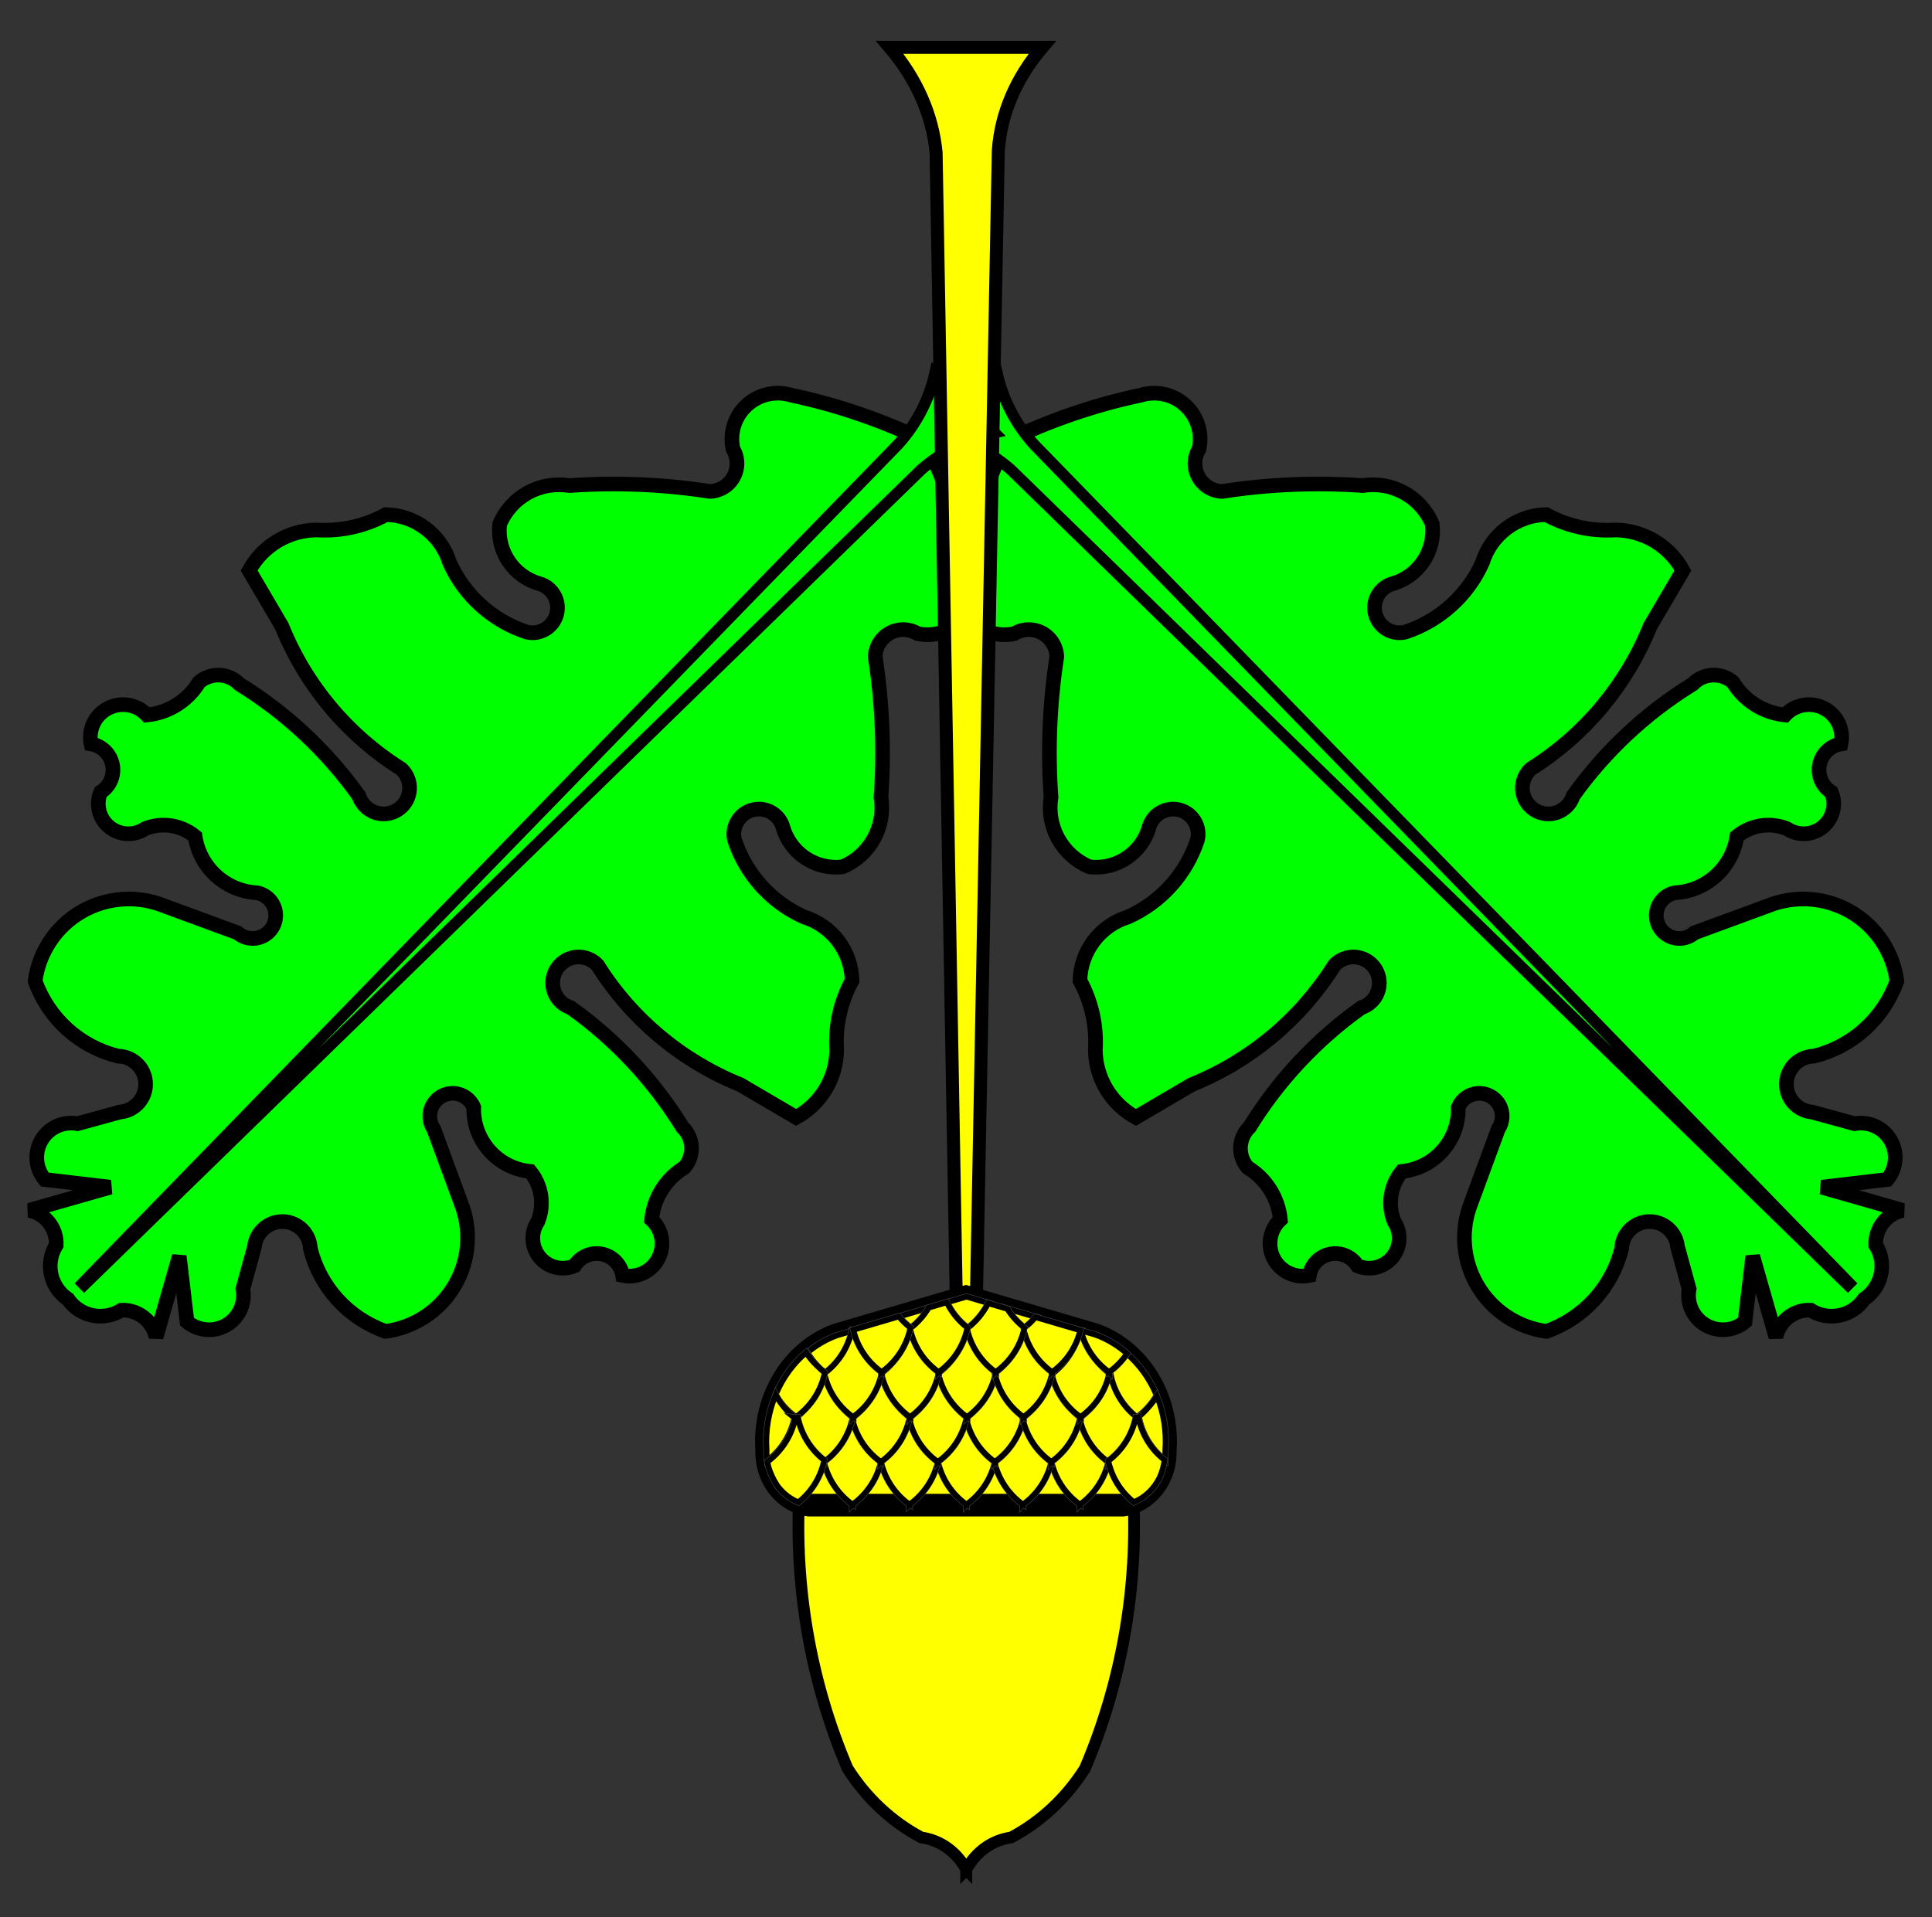 <?xml version="1.0" encoding="UTF-8" standalone="no"?>
<svg
   version="1.1"
   viewBox="33.75 61.875 297 294.75"
   width="297"
   height="294.75"
   preserveAspectRatio="xMidYMid meet"
   zoomAndPan="magnify"
   contentScriptType="application/ecmascript"
   contentStyleType="text/css"
   id="svg403"
   xmlns="http://www.w3.org/2000/svg"
   xmlns:svg="http://www.w3.org/2000/svg"
   xmlns:rdf="http://www.w3.org/1999/02/22-rdf-syntax-ns#"
   xmlns:cc="http://creativecommons.org/ns#"
   xmlns:dc="http://purl.org/dc/elements/1.1/">
  <rect x="33.75" y="61.875" width="297" height="294.75" fill="#333333" stroke="none"/>
  <defs
     id="defs129" />
  <g
     stroke="#505050"
     fill="#ffff00"
     stroke-opacity="1"
     stroke-dasharray="none"
     fill-opacity="1"
     id="g401">
    <title
       id="title131">Acorn Slipped &amp; Leaved (5)</title>
    <g
       id="g399">
      <title
         id="title133">Art</title>
      <g
         id="g397">
        <g
           id="g175">
          <g
             id="leaved-1"
             style="fill:#00ff00">
            <title
               id="title135">path24</title>
            <path
               d="M 320.314 261.614 C 323.062 259.784 323.853 256.098 322.1 253.301 C 321.998 250.749 323.752 248.497 326.25 247.968 L 313.799 244.409 L 323.873 243.226 C 325.302 241.513 325.503 239.087 324.373 237.163 C 323.244 235.239 321.029 234.23 318.836 234.642 L 312.321 232.857 C 310.029 232.669 308.289 230.715 308.368 228.417 C 308.447 226.12 310.317 224.289 312.616 224.26 C 318.533 222.794 323.317 218.454 325.351 212.708 C 324.758 208.255 322.139 204.326 318.256 202.066 C 314.372 199.807 309.663 199.471 305.498 201.156 L 294.241 205.294 C 293.121 206.271 291.509 206.445 290.206 205.73 C 288.902 205.015 288.183 203.563 288.405 202.092 C 288.627 200.622 289.743 199.447 291.199 199.148 C 296.043 198.903 300.042 195.275 300.756 190.478 C 302.916 188.703 305.873 188.25 308.466 189.296 C 310.16 190.424 312.394 190.309 313.963 189.012 C 315.532 187.716 316.066 185.544 315.277 183.667 C 313.855 182.775 313.133 181.097 313.461 179.451 C 313.789 177.805 315.1 176.533 316.755 176.253 C 317.213 174.049 316.148 171.81 314.149 170.774 C 312.15 169.739 309.706 170.161 308.17 171.807 C 304.853 171.486 301.882 169.619 300.153 166.77 C 298.336 165.199 295.605 165.329 293.946 167.066 C 286.737 171.515 280.489 177.361 275.57 184.258 C 275.055 185.845 273.606 186.944 271.939 187.012 C 270.271 187.08 268.738 186.103 268.095 184.563 C 267.452 183.023 267.835 181.246 269.055 180.108 C 277.332 174.911 283.758 167.235 287.418 158.173 L 292.455 149.589 C 290.381 145.789 286.415 143.406 282.086 143.358 C 278.378 143.592 274.681 142.772 271.42 140.993 C 266.902 141.093 262.957 144.076 261.629 148.395 C 259.346 153.451 255.049 157.319 249.781 159.06 C 247.774 159.534 245.751 158.342 245.193 156.357 C 244.635 154.372 245.74 152.3 247.7 151.658 C 251.768 150.566 254.421 146.655 253.932 142.471 C 252.178 138.263 247.766 135.808 243.266 136.535 C 236.042 136.022 228.784 136.324 221.627 137.434 C 220.101 137.387 218.714 136.536 217.982 135.196 C 217.25 133.856 217.282 132.228 218.068 130.919 C 218.613 128.478 217.825 125.931 215.997 124.224 C 214.169 122.517 211.574 121.906 209.176 122.618 C 201.998 124.136 195.033 126.527 188.436 129.736 C 185.276 136.321 182.912 143.259 181.392 150.402 C 180.68 152.8 181.291 155.395 182.998 157.223 C 184.704 159.052 187.251 159.839 189.692 159.294 C 191.002 158.509 192.629 158.476 193.969 159.208 C 195.309 159.94 196.161 161.327 196.207 162.854 C 195.103 170.006 194.805 177.261 195.321 184.48 C 194.586 188.981 197.036 193.399 201.245 195.158 C 205.429 195.647 209.339 192.995 210.432 188.926 C 211.074 186.967 213.146 185.861 215.131 186.419 C 217.116 186.977 218.308 189.001 217.834 191.007 C 216.093 196.275 212.225 200.572 207.168 202.855 C 202.849 204.183 199.867 208.129 199.767 212.646 C 201.546 215.907 202.366 219.605 202.131 223.312 C 202.179 227.641 204.563 231.607 208.363 233.682 L 216.947 228.645 C 226.009 224.984 233.685 218.558 238.882 210.282 C 240.02 209.061 241.797 208.678 243.337 209.321 C 244.877 209.964 245.854 211.498 245.786 213.165 C 245.718 214.832 244.619 216.281 243.032 216.797 C 236.135 221.716 230.289 227.963 225.839 235.172 C 224.102 236.832 223.972 239.562 225.544 241.379 C 228.393 243.108 230.259 246.08 230.581 249.397 C 228.935 250.932 228.513 253.376 229.548 255.375 C 230.583 257.374 232.823 258.439 235.027 257.981 C 235.306 256.326 236.579 255.015 238.225 254.687 C 239.871 254.359 241.548 255.082 242.441 256.503 C 244.317 257.292 246.489 256.758 247.786 255.189 C 249.083 253.62 249.198 251.386 248.069 249.692 C 247.023 247.1 247.477 244.143 249.252 241.983 C 254.284 241.491 258.074 237.184 257.922 232.13 C 258.44 230.895 259.616 230.062 260.954 229.982 C 262.291 229.903 263.557 230.59 264.218 231.755 C 264.88 232.92 264.821 234.36 264.067 235.468 L 259.929 246.724 C 258.244 250.889 258.581 255.599 260.84 259.482 C 263.1 263.365 267.028 265.984 271.482 266.577 C 277.236 264.545 281.581 259.754 283.046 253.83 C 283.134 251.574 284.95 249.769 287.206 249.695 C 289.463 249.62 291.394 251.302 291.63 253.547 L 293.416 260.062 C 293.004 262.255 294.012 264.471 295.937 265.6 C 297.861 266.729 300.287 266.529 302 265.099 L 303.195 255.013 L 306.754 267.464 C 307.283 264.966 309.535 263.212 312.087 263.314 C 314.841 265.045 318.471 264.295 320.314 261.614 Z"
               id="path137"
               style="fill:#00ff00" />
            <path
               d="M 320.314 261.614 C 323.062 259.784 323.853 256.098 322.1 253.301 C 321.998 250.749 323.752 248.497 326.25 247.968 L 313.799 244.409 L 323.873 243.226 C 325.302 241.513 325.503 239.087 324.373 237.163 C 323.244 235.239 321.029 234.23 318.836 234.642 L 312.321 232.857 C 310.029 232.669 308.289 230.715 308.368 228.417 C 308.447 226.12 310.317 224.289 312.616 224.26 C 318.533 222.794 323.317 218.454 325.351 212.708 C 324.758 208.255 322.139 204.326 318.256 202.066 C 314.372 199.807 309.663 199.471 305.498 201.156 L 294.241 205.294 C 293.121 206.271 291.509 206.445 290.206 205.73 C 288.902 205.015 288.183 203.563 288.405 202.092 C 288.627 200.622 289.743 199.447 291.199 199.148 C 296.043 198.903 300.042 195.275 300.756 190.478 C 302.916 188.703 305.873 188.25 308.466 189.296 C 310.16 190.424 312.394 190.309 313.963 189.012 C 315.532 187.716 316.066 185.544 315.277 183.667 C 313.855 182.775 313.133 181.097 313.461 179.451 C 313.789 177.805 315.1 176.533 316.755 176.253 C 317.213 174.049 316.148 171.81 314.149 170.774 C 312.15 169.739 309.706 170.161 308.17 171.807 C 304.853 171.486 301.882 169.619 300.153 166.77 C 298.336 165.199 295.605 165.329 293.946 167.066 C 286.737 171.515 280.489 177.361 275.57 184.258 C 275.055 185.845 273.606 186.944 271.939 187.012 C 270.271 187.08 268.738 186.103 268.095 184.563 C 267.452 183.023 267.835 181.246 269.055 180.108 C 277.332 174.911 283.758 167.235 287.418 158.173 L 292.455 149.589 C 290.381 145.789 286.415 143.406 282.086 143.358 C 278.378 143.592 274.681 142.772 271.42 140.993 C 266.902 141.093 262.957 144.076 261.629 148.395 C 259.346 153.451 255.049 157.319 249.781 159.06 C 247.774 159.534 245.751 158.342 245.193 156.357 C 244.635 154.372 245.74 152.3 247.7 151.658 C 251.768 150.566 254.421 146.655 253.932 142.471 C 252.178 138.263 247.766 135.808 243.266 136.535 C 236.042 136.022 228.784 136.324 221.627 137.434 C 220.101 137.387 218.714 136.536 217.982 135.196 C 217.25 133.856 217.282 132.228 218.068 130.919 C 218.613 128.478 217.825 125.931 215.997 124.224 C 214.169 122.517 211.574 121.906 209.176 122.618 C 201.998 124.136 195.033 126.527 188.436 129.736 C 185.276 136.321 182.912 143.259 181.392 150.402 C 180.68 152.8 181.291 155.395 182.998 157.223 C 184.704 159.052 187.251 159.839 189.692 159.294 C 191.002 158.509 192.629 158.476 193.969 159.208 C 195.309 159.94 196.161 161.327 196.207 162.854 C 195.103 170.006 194.805 177.261 195.321 184.48 C 194.586 188.981 197.036 193.399 201.245 195.158 C 205.429 195.647 209.339 192.995 210.432 188.926 C 211.074 186.967 213.146 185.861 215.131 186.419 C 217.116 186.977 218.308 189.001 217.834 191.007 C 216.093 196.275 212.225 200.572 207.168 202.855 C 202.849 204.183 199.867 208.129 199.767 212.646 C 201.546 215.907 202.366 219.605 202.131 223.312 C 202.179 227.641 204.563 231.607 208.363 233.682 L 216.947 228.645 C 226.009 224.984 233.685 218.558 238.882 210.282 C 240.02 209.061 241.797 208.678 243.337 209.321 C 244.877 209.964 245.854 211.498 245.786 213.165 C 245.718 214.832 244.619 216.281 243.032 216.797 C 236.135 221.716 230.289 227.963 225.839 235.172 C 224.102 236.832 223.972 239.562 225.544 241.379 C 228.393 243.108 230.259 246.08 230.581 249.397 C 228.935 250.932 228.513 253.376 229.548 255.375 C 230.583 257.374 232.823 258.439 235.027 257.981 C 235.306 256.326 236.579 255.015 238.225 254.687 C 239.871 254.359 241.548 255.082 242.441 256.503 C 244.317 257.292 246.489 256.758 247.786 255.189 C 249.083 253.62 249.198 251.386 248.069 249.692 C 247.023 247.1 247.477 244.143 249.252 241.983 C 254.284 241.491 258.074 237.184 257.922 232.13 C 258.44 230.895 259.616 230.062 260.954 229.982 C 262.291 229.903 263.557 230.59 264.218 231.755 C 264.88 232.92 264.821 234.36 264.067 235.468 L 259.929 246.724 C 258.244 250.889 258.581 255.599 260.84 259.482 C 263.1 263.365 267.028 265.984 271.482 266.577 C 277.236 264.545 281.581 259.754 283.046 253.83 C 283.134 251.574 284.95 249.769 287.206 249.695 C 289.463 249.62 291.394 251.302 291.63 253.547 L 293.416 260.062 C 293.004 262.255 294.012 264.471 295.937 265.6 C 297.861 266.729 300.287 266.529 302 265.099 L 303.195 255.013 L 306.754 267.464 C 307.283 264.966 309.535 263.212 312.087 263.314 C 314.841 265.045 318.471 264.295 320.314 261.614 Z"
               stroke="black"
               stroke-width="2.25"
               id="path139"
               style="fill:#00ff00" />
          </g>
          <g
             id="g456345"
             style="fill:#00ff00">
            <title
               id="title143">path29</title>
            <path
               d="M 187.021 119.256 L 177.883 128.395 C 182.021 129.311 185.887 131.26 189.115 134.06 L 317.815 259.435 L 318.061 259.188 L 192.674 130.18 C 189.869 127.077 187.919 123.308 187.021 119.256 Z"
               id="path145"
               style="fill:#00ff00" />
            <g
               id="leaved-3">
              <path
                 d="M 187.021 119.256 L 177.883 128.395 C 182.021 129.311 185.887 131.26 189.115 134.06 L 317.815 259.435 L 318.061 259.188 L 192.674 130.18 C 189.869 127.077 187.919 123.308 187.021 119.256 Z"
                 stroke="black"
                 stroke-width="1.742"
                 id="path147"
                 style="fill:#00ff00" />
            </g>
          </g>
          <g
             id="leaved"
             style="fill:#00ff00">
            <title
               id="title151">path37</title>
            <path
               d="M 44.186 261.614 C 41.438 259.784 40.647 256.098 42.4 253.301 C 42.502 250.749 40.748 248.497 38.25 247.968 L 50.701 244.409 L 40.627 243.226 C 39.198 241.513 38.997 239.087 40.127 237.163 C 41.256 235.239 43.471 234.23 45.664 234.642 L 52.179 232.857 C 54.471 232.669 56.211 230.715 56.132 228.417 C 56.053 226.12 54.183 224.289 51.884 224.26 C 45.967 222.794 41.183 218.454 39.149 212.708 C 39.742 208.255 42.361 204.326 46.244 202.066 C 50.128 199.807 54.837 199.471 59.002 201.156 L 70.259 205.294 C 71.379 206.271 72.991 206.445 74.294 205.73 C 75.598 205.015 76.317 203.563 76.095 202.092 C 75.873 200.622 74.757 199.447 73.301 199.148 C 68.457 198.903 64.458 195.275 63.744 190.478 C 61.584 188.703 58.627 188.25 56.034 189.296 C 54.34 190.424 52.106 190.309 50.537 189.012 C 48.968 187.716 48.434 185.544 49.223 183.667 C 50.645 182.775 51.367 181.097 51.039 179.451 C 50.711 177.805 49.4 176.533 47.745 176.253 C 47.287 174.049 48.352 171.81 50.351 170.774 C 52.35 169.739 54.794 170.161 56.33 171.807 C 59.647 171.486 62.618 169.619 64.347 166.77 C 66.164 165.199 68.895 165.329 70.554 167.066 C 77.763 171.515 84.011 177.361 88.93 184.258 C 89.445 185.845 90.894 186.944 92.561 187.012 C 94.229 187.08 95.762 186.103 96.405 184.563 C 97.048 183.023 96.665 181.246 95.445 180.108 C 87.168 174.911 80.742 167.235 77.082 158.173 L 72.045 149.589 C 74.119 145.789 78.085 143.406 82.414 143.358 C 86.122 143.592 89.819 142.772 93.08 140.993 C 97.598 141.093 101.543 144.076 102.871 148.395 C 105.154 153.451 109.451 157.319 114.719 159.06 C 116.726 159.534 118.749 158.342 119.307 156.357 C 119.865 154.372 118.76 152.3 116.8 151.658 C 112.732 150.566 110.079 146.655 110.568 142.471 C 112.322 138.263 116.734 135.808 121.234 136.535 C 128.458 136.022 135.716 136.324 142.873 137.434 C 144.399 137.387 145.786 136.536 146.518 135.196 C 147.25 133.856 147.218 132.228 146.432 130.919 C 145.887 128.478 146.675 125.931 148.503 124.224 C 150.331 122.517 152.926 121.906 155.324 122.618 C 162.502 124.136 169.467 126.527 176.064 129.736 C 179.224 136.321 181.588 143.259 183.108 150.402 C 183.82 152.8 183.209 155.395 181.502 157.223 C 179.796 159.052 177.249 159.839 174.808 159.294 C 173.498 158.509 171.871 158.476 170.531 159.208 C 169.191 159.94 168.339 161.327 168.293 162.854 C 169.397 170.006 169.695 177.261 169.179 184.48 C 169.914 188.981 167.464 193.399 163.255 195.158 C 159.071 195.647 155.161 192.995 154.068 188.926 C 153.426 186.967 151.354 185.861 149.369 186.419 C 147.384 186.977 146.192 189.001 146.666 191.007 C 148.407 196.275 152.275 200.572 157.332 202.855 C 161.651 204.183 164.633 208.129 164.733 212.646 C 162.954 215.907 162.134 219.605 162.369 223.312 C 162.321 227.641 159.937 231.607 156.137 233.682 L 147.553 228.645 C 138.491 224.984 130.815 218.558 125.618 210.282 C 124.48 209.061 122.703 208.678 121.163 209.321 C 119.623 209.964 118.646 211.498 118.714 213.165 C 118.782 214.832 119.881 216.281 121.468 216.797 C 128.365 221.716 134.211 227.963 138.661 235.172 C 140.398 236.832 140.528 239.562 138.956 241.379 C 136.107 243.108 134.241 246.08 133.919 249.397 C 135.565 250.932 135.987 253.376 134.952 255.375 C 133.917 257.374 131.677 258.439 129.473 257.981 C 129.194 256.326 127.921 255.015 126.275 254.687 C 124.629 254.359 122.952 255.082 122.059 256.503 C 120.183 257.292 118.011 256.758 116.714 255.189 C 115.417 253.62 115.302 251.386 116.431 249.692 C 117.477 247.1 117.023 244.143 115.248 241.983 C 110.216 241.491 106.426 237.184 106.578 232.13 C 106.059 230.895 104.884 230.062 103.547 229.982 C 102.209 229.903 100.943 230.59 100.282 231.755 C 99.62 232.92 99.679 234.36 100.433 235.468 L 104.571 246.724 C 106.256 250.889 105.919 255.599 103.66 259.482 C 101.4 263.365 97.472 265.984 93.018 266.577 C 87.264 264.545 82.919 259.754 81.454 253.83 C 81.366 251.574 79.55 249.769 77.294 249.695 C 75.037 249.62 73.106 251.302 72.87 253.547 L 71.084 260.062 C 71.496 262.255 70.488 264.471 68.563 265.6 C 66.639 266.729 64.213 266.529 62.5 265.099 L 61.305 255.013 L 57.746 267.464 C 57.217 264.966 54.965 263.212 52.413 263.314 C 49.659 265.045 46.029 264.295 44.186 261.614 Z"
               id="path153"
               style="fill:#00ff00" />
            <path
               d="M 44.186 261.614 C 41.438 259.784 40.647 256.098 42.4 253.301 C 42.502 250.749 40.748 248.497 38.25 247.968 L 50.701 244.409 L 40.627 243.226 C 39.198 241.513 38.997 239.087 40.127 237.163 C 41.256 235.239 43.471 234.23 45.664 234.642 L 52.179 232.857 C 54.471 232.669 56.211 230.715 56.132 228.417 C 56.053 226.12 54.183 224.289 51.884 224.26 C 45.967 222.794 41.183 218.454 39.149 212.708 C 39.742 208.255 42.361 204.326 46.244 202.066 C 50.128 199.807 54.837 199.471 59.002 201.156 L 70.259 205.294 C 71.379 206.271 72.991 206.445 74.294 205.73 C 75.598 205.015 76.317 203.563 76.095 202.092 C 75.873 200.622 74.757 199.447 73.301 199.148 C 68.457 198.903 64.458 195.275 63.744 190.478 C 61.584 188.703 58.627 188.25 56.034 189.296 C 54.34 190.424 52.106 190.309 50.537 189.012 C 48.968 187.716 48.434 185.544 49.223 183.667 C 50.645 182.775 51.367 181.097 51.039 179.451 C 50.711 177.805 49.4 176.533 47.745 176.253 C 47.287 174.049 48.352 171.81 50.351 170.774 C 52.35 169.739 54.794 170.161 56.33 171.807 C 59.647 171.486 62.618 169.619 64.347 166.77 C 66.164 165.199 68.895 165.329 70.554 167.066 C 77.763 171.515 84.011 177.361 88.93 184.258 C 89.445 185.845 90.894 186.944 92.561 187.012 C 94.229 187.08 95.762 186.103 96.405 184.563 C 97.048 183.023 96.665 181.246 95.445 180.108 C 87.168 174.911 80.742 167.235 77.082 158.173 L 72.045 149.589 C 74.119 145.789 78.085 143.406 82.414 143.358 C 86.122 143.592 89.819 142.772 93.08 140.993 C 97.598 141.093 101.543 144.076 102.871 148.395 C 105.154 153.451 109.451 157.319 114.719 159.06 C 116.726 159.534 118.749 158.342 119.307 156.357 C 119.865 154.372 118.76 152.3 116.8 151.658 C 112.732 150.566 110.079 146.655 110.568 142.471 C 112.322 138.263 116.734 135.808 121.234 136.535 C 128.458 136.022 135.716 136.324 142.873 137.434 C 144.399 137.387 145.786 136.536 146.518 135.196 C 147.25 133.856 147.218 132.228 146.432 130.919 C 145.887 128.478 146.675 125.931 148.503 124.224 C 150.331 122.517 152.926 121.906 155.324 122.618 C 162.502 124.136 169.467 126.527 176.064 129.736 C 179.224 136.321 181.588 143.259 183.108 150.402 C 183.82 152.8 183.209 155.395 181.502 157.223 C 179.796 159.052 177.249 159.839 174.808 159.294 C 173.498 158.509 171.871 158.476 170.531 159.208 C 169.191 159.94 168.339 161.327 168.293 162.854 C 169.397 170.006 169.695 177.261 169.179 184.48 C 169.914 188.981 167.464 193.399 163.255 195.158 C 159.071 195.647 155.161 192.995 154.068 188.926 C 153.426 186.967 151.354 185.861 149.369 186.419 C 147.384 186.977 146.192 189.001 146.666 191.007 C 148.407 196.275 152.275 200.572 157.332 202.855 C 161.651 204.183 164.633 208.129 164.733 212.646 C 162.954 215.907 162.134 219.605 162.369 223.312 C 162.321 227.641 159.937 231.607 156.137 233.682 L 147.553 228.645 C 138.491 224.984 130.815 218.558 125.618 210.282 C 124.48 209.061 122.703 208.678 121.163 209.321 C 119.623 209.964 118.646 211.498 118.714 213.165 C 118.782 214.832 119.881 216.281 121.468 216.797 C 128.365 221.716 134.211 227.963 138.661 235.172 C 140.398 236.832 140.528 239.562 138.956 241.379 C 136.107 243.108 134.241 246.08 133.919 249.397 C 135.565 250.932 135.987 253.376 134.952 255.375 C 133.917 257.374 131.677 258.439 129.473 257.981 C 129.194 256.326 127.921 255.015 126.275 254.687 C 124.629 254.359 122.952 255.082 122.059 256.503 C 120.183 257.292 118.011 256.758 116.714 255.189 C 115.417 253.62 115.302 251.386 116.431 249.692 C 117.477 247.1 117.023 244.143 115.248 241.983 C 110.216 241.491 106.426 237.184 106.578 232.13 C 106.059 230.895 104.884 230.062 103.547 229.982 C 102.209 229.903 100.943 230.59 100.282 231.755 C 99.62 232.92 99.679 234.36 100.433 235.468 L 104.571 246.724 C 106.256 250.889 105.919 255.599 103.66 259.482 C 101.4 263.365 97.472 265.984 93.018 266.577 C 87.264 264.545 82.919 259.754 81.454 253.83 C 81.366 251.574 79.55 249.769 77.294 249.695 C 75.037 249.62 73.106 251.302 72.87 253.547 L 71.084 260.062 C 71.496 262.255 70.488 264.471 68.563 265.6 C 66.639 266.729 64.213 266.529 62.5 265.099 L 61.305 255.013 L 57.746 267.464 C 57.217 264.966 54.965 263.212 52.413 263.314 C 49.659 265.045 46.029 264.295 44.186 261.614 Z"
               stroke="black"
               stroke-width="2.25"
               id="path155"
               style="fill:#00ff00" />
          </g>
          <g
             id="leaved-2"
             style="fill:#00ff00">
            <title
               id="title159">path42</title>
            <path
               d="M 177.479 119.256 L 186.617 128.395 C 182.479 129.311 178.613 131.26 175.385 134.06 L 46.685 259.435 L 46.439 259.188 L 171.826 130.18 C 174.631 127.077 176.581 123.308 177.479 119.256 Z"
               id="path161"
               style="fill:#00ff00" />
            <path
               d="M 177.479 119.256 L 186.617 128.395 C 182.479 129.311 178.613 131.26 175.385 134.06 L 46.685 259.435 L 46.439 259.188 L 171.826 130.18 C 174.631 127.077 176.581 123.308 177.479 119.256 Z"
               stroke="black"
               stroke-width="1.742"
               id="path163"
               style="fill:#00ff00" />
          </g>
          <g
             id="slipped-2">
            <title
               id="title167">path47</title>
            <path
               d="M 193.974 69.159 L 170.53 69.159 C 174.657 74.006 177.109 79.581 177.654 85.357 L 181.938 329.024 L 182.565 329.024 L 187.216 85.061 C 187.596 79.394 189.928 73.907 193.974 69.159 Z"
               id="path169" />
            <path
               d="M 193.974 69.159 L 170.53 69.159 C 174.657 74.006 177.109 79.581 177.654 85.357 L 181.938 329.024 L 182.565 329.024 L 187.216 85.061 C 187.596 79.394 189.928 73.907 193.974 69.159 Z"
               stroke="black"
               stroke-width="2"
               id="path171" />
          </g>
        </g>
        <g
           id="g395">
          <g
             id="g181">
            <title
               id="title177">path55</title>
            <g
               id="path-0">
              <path
                 d="M 182.289 349.323 L 182.272 349.341 L 182.272 349.288 C 180.813 346.592 178.269 344.782 175.392 344.394 C 170.816 341.969 166.904 338.309 164.036 333.77 C 158.373 320.469 155.832 305.876 156.634 291.272 L 182.272 291.272 L 182.306 291.272 L 207.945 291.272 C 208.746 305.876 206.205 320.469 200.542 333.77 C 197.674 338.309 193.762 341.969 189.186 344.394 C 186.309 344.782 183.766 346.592 182.306 349.288 L 182.306 349.341 Z"
                 fill="#ff0000"
                 id="path7693" />
            </g>
            <path
               d="M 182.289 349.323 L 182.272 349.341 L 182.272 349.288 C 180.813 346.592 178.269 344.782 175.392 344.394 C 170.816 341.969 166.904 338.309 164.036 333.77 C 158.373 320.469 155.832 305.876 156.634 291.272 L 182.272 291.272 L 182.306 291.272 L 207.945 291.272 C 208.746 305.876 206.205 320.469 200.542 333.77 C 197.674 338.309 193.762 341.969 189.186 344.394 C 186.309 344.782 183.766 346.592 182.306 349.288 L 182.306 349.341 Z"
               stroke="black"
               stroke-width="1.8"
               id="path179" />
          </g>
          <g
             id="g187">
            <title
               id="title183">path60</title>
            <g
               id="path-1">
              <path
                 d="M 182.249 293.294 L 158.161 293.294 C 154.288 292.765 151.437 289.065 151.612 284.795 C 151.069 276.896 155.497 269.604 162.358 267.099 L 182.249 261.247 L 202.139 267.099 C 209.001 269.604 213.429 276.896 212.886 284.795 C 213.061 289.065 210.21 292.765 206.337 293.294 Z"
                 fill="#ff0000"
                 id="path7699" />
            </g>
            <path
               d="M 182.249 293.294 L 158.161 293.294 C 154.288 292.765 151.437 289.065 151.612 284.795 C 151.069 276.896 155.497 269.604 162.358 267.099 L 182.249 261.247 L 202.139 267.099 C 209.001 269.604 213.429 276.896 212.886 284.795 C 213.061 289.065 210.21 292.765 206.337 293.294 Z"
               stroke="black"
               stroke-width="3.483"
               id="path185" />
          </g>
          <g
             id="slipped-1">
            <g
               id="g193">
              <title
                 id="title189">path68</title>
              <g
                 id="path-2">
                <path
                   d="M 182.501 266.266 L 182.483 266.214 L 182.518 266.197 Z"
                   fill="#ff0000"
                   id="path7705" />
              </g>
              <path
                 d="M 182.501 266.266 L 182.483 266.214 L 182.518 266.197 Z"
                 stroke="black"
                 stroke-width=".871"
                 id="path191" />
            </g>
            <g
               id="g199">
              <title
                 id="title195">path73</title>
              <g
                 id="path-3">
                <path
                   d="M 173.74 266.266 L 173.723 266.214 L 173.758 266.197 Z"
                   fill="#ff0000"
                   id="path7711" />
              </g>
              <path
                 d="M 173.74 266.266 L 173.723 266.214 L 173.758 266.197 Z"
                 stroke="black"
                 stroke-width=".871"
                 id="path197" />
            </g>
            <g
               id="g205">
              <title
                 id="title201">path78</title>
              <g
                 id="path-4">
                <path
                   d="M 185.742 262.255 C 184.975 263.769 183.873 265.085 182.52 266.105 L 182.537 266.017 C 181.197 264.977 180.113 263.643 179.367 262.116 L 182.328 261.245 Z"
                   fill="#ff0000"
                   id="path7717" />
              </g>
              <path
                 d="M 185.742 262.255 C 184.975 263.769 183.873 265.085 182.52 266.105 L 182.537 266.017 C 181.197 264.977 180.113 263.643 179.367 262.116 L 182.328 261.245 Z"
                 stroke="black"
                 stroke-width=".871"
                 id="path203" />
            </g>
            <g
               id="g211">
              <title
                 id="title207">path83</title>
              <g
                 id="path-5">
                <path
                   d="M 176.608 262.935 C 175.869 264.167 174.899 265.243 173.751 266.105 L 173.786 266.017 C 173.132 265.511 172.536 264.933 172.009 264.293 Z"
                   fill="#ff0000"
                   id="path7723" />
              </g>
              <path
                 d="M 176.608 262.935 C 175.869 264.167 174.899 265.243 173.751 266.105 L 173.786 266.017 C 173.132 265.511 172.536 264.933 172.009 264.293 Z"
                 stroke="black"
                 stroke-width=".871"
                 id="path209" />
            </g>
            <g
               id="g217">
              <title
                 id="title213">path88</title>
              <g
                 id="path-6">
                <path
                   d="M 164.941 266.451 C 164.325 269.048 162.798 271.335 160.639 272.895 L 160.622 272.93 L 160.604 272.913 L 160.57 272.93 L 160.57 272.895 C 160.198 272.627 159.843 272.336 159.507 272.024 C 158.868 271.37 158.313 270.639 157.852 269.847 C 159.24 268.686 160.794 267.786 162.451 267.182 Z"
                   fill="#ff0000"
                   id="path7729" />
              </g>
              <path
                 d="M 164.941 266.451 C 164.325 269.048 162.798 271.335 160.639 272.895 L 160.622 272.93 L 160.604 272.913 L 160.57 272.93 L 160.57 272.895 C 160.198 272.627 159.843 272.336 159.507 272.024 C 158.868 271.37 158.313 270.639 157.852 269.847 C 159.24 268.686 160.794 267.786 162.451 267.182 Z"
                 stroke="black"
                 stroke-width=".871"
                 id="path215" />
            </g>
            <g
               id="g223">
              <title
                 id="title219">path93</title>
              <g
                 id="path-7">
                <path
                   d="M 157.85 269.853 C 158.311 270.638 158.867 271.363 159.505 272.012 C 158.835 271.391 158.244 270.689 157.746 269.922 Z"
                   fill="#ff0000"
                   id="path7735" />
              </g>
              <path
                 d="M 157.85 269.853 C 158.311 270.638 158.867 271.363 159.505 272.012 C 158.835 271.391 158.244 270.689 157.746 269.922 Z"
                 stroke="black"
                 stroke-width=".871"
                 id="path221" />
            </g>
            <g
               id="g229">
              <title
                 id="title225">path98</title>
              <g
                 id="path-8">
                <path
                   d="M 193.016 264.386 C 192.506 264.991 191.934 265.54 191.309 266.023 C 190.269 265.215 189.379 264.231 188.679 263.114 Z"
                   fill="#ff0000"
                   id="path7741" />
              </g>
              <path
                 d="M 193.016 264.386 C 192.506 264.991 191.934 265.54 191.309 266.023 C 190.269 265.215 189.379 264.231 188.679 263.114 Z"
                 stroke="black"
                 stroke-width=".871"
                 id="path227" />
            </g>
            <g
               id="g235">
              <title
                 id="title231">path103</title>
              <g
                 id="path-9">
                <path
                   d="M 206.872 269.926 C 206.374 270.693 205.783 271.395 205.113 272.016 C 204.764 272.372 204.392 272.703 203.998 273.009 C 204.559 275.746 206.126 278.171 208.387 279.801 L 208.387 279.836 L 208.422 279.819 L 208.44 279.836 L 208.44 279.801 C 209.7 278.894 210.756 277.731 211.54 276.388 C 210.482 273.853 208.881 271.636 206.872 269.926 Z"
                   fill="#ff0000"
                   id="path7747" />
              </g>
              <path
                 d="M 206.872 269.926 C 206.374 270.693 205.783 271.395 205.113 272.016 C 204.764 272.372 204.392 272.703 203.998 273.009 C 204.559 275.746 206.126 278.171 208.387 279.801 L 208.387 279.836 L 208.422 279.819 L 208.44 279.836 L 208.44 279.801 C 209.7 278.894 210.756 277.731 211.54 276.388 C 210.482 273.853 208.881 271.636 206.872 269.926 Z"
                 stroke="black"
                 stroke-width=".871"
                 id="path233" />
            </g>
            <g
               id="g241">
              <title
                 id="title237">path108</title>
              <g
                 id="path-10">
                <path
                   d="M 182.154 279.847 C 182.206 279.857 182.258 279.869 182.31 279.882 C 182.425 279.853 182.542 279.83 182.659 279.812 C 183.19 282.42 184.636 284.75 186.734 286.378 C 186.174 289.116 184.607 291.541 182.345 293.171 L 182.345 293.206 L 182.31 293.188 L 182.293 293.206 L 182.293 293.171 C 180.063 291.567 178.505 289.19 177.921 286.5 C 180.095 284.877 181.601 282.51 182.154 279.847 Z"
                   fill="#ff0000"
                   id="path7753" />
              </g>
              <path
                 d="M 182.154 279.847 C 182.206 279.857 182.258 279.869 182.31 279.882 C 182.425 279.853 182.542 279.83 182.659 279.812 C 183.19 282.42 184.636 284.75 186.734 286.378 C 186.174 289.116 184.607 291.541 182.345 293.171 L 182.345 293.206 L 182.31 293.188 L 182.293 293.206 L 182.293 293.171 C 180.063 291.567 178.505 289.19 177.921 286.5 C 180.095 284.877 181.601 282.51 182.154 279.847 Z"
                 stroke="black"
                 stroke-width=".871"
                 id="path239" />
            </g>
            <g
               id="g247">
              <title
                 id="title243">path113</title>
              <g
                 id="path-11">
                <path
                   d="M 173.393 279.847 C 173.445 279.857 173.498 279.869 173.55 279.882 C 173.665 279.853 173.781 279.83 173.898 279.812 C 174.43 282.42 175.876 284.75 177.974 286.378 C 177.413 289.116 175.846 291.541 173.585 293.171 L 173.585 293.206 L 173.55 293.188 L 173.532 293.206 L 173.532 293.171 C 171.302 291.567 169.745 289.19 169.161 286.5 C 171.335 284.877 172.84 282.51 173.393 279.847 Z"
                   fill="#ff0000"
                   id="path7759" />
              </g>
              <path
                 d="M 173.393 279.847 C 173.445 279.857 173.498 279.869 173.55 279.882 C 173.665 279.853 173.781 279.83 173.898 279.812 C 174.43 282.42 175.876 284.75 177.974 286.378 C 177.413 289.116 175.846 291.541 173.585 293.171 L 173.585 293.206 L 173.55 293.188 L 173.532 293.206 L 173.532 293.171 C 171.302 291.567 169.745 289.19 169.161 286.5 C 171.335 284.877 172.84 282.51 173.393 279.847 Z"
                 stroke="black"
                 stroke-width=".871"
                 id="path245" />
            </g>
            <g
               id="g253">
              <title
                 id="title249">path118</title>
              <g
                 id="path-12">
                <path
                   d="M 164.632 279.847 C 164.685 279.857 164.737 279.869 164.789 279.882 C 164.904 279.853 165.02 279.83 165.138 279.812 C 165.669 282.42 167.115 284.75 169.213 286.378 C 168.653 289.116 167.086 291.541 164.824 293.171 L 164.824 293.206 L 164.789 293.188 L 164.772 293.206 L 164.772 293.171 C 162.542 291.567 160.984 289.19 160.4 286.5 C 162.574 284.877 164.08 282.51 164.632 279.847 Z"
                   fill="#ff0000"
                   id="path7765" />
              </g>
              <path
                 d="M 164.632 279.847 C 164.685 279.857 164.737 279.869 164.789 279.882 C 164.904 279.853 165.02 279.83 165.138 279.812 C 165.669 282.42 167.115 284.75 169.213 286.378 C 168.653 289.116 167.086 291.541 164.824 293.171 L 164.824 293.206 L 164.789 293.188 L 164.772 293.206 L 164.772 293.171 C 162.542 291.567 160.984 289.19 160.4 286.5 C 162.574 284.877 164.08 282.51 164.632 279.847 Z"
                 stroke="black"
                 stroke-width=".871"
                 id="path251" />
            </g>
            <g
               id="g259">
              <title
                 id="title255">path123</title>
              <g
                 id="path-13">
                <path
                   d="M 199.597 279.847 C 199.649 279.857 199.701 279.869 199.753 279.882 C 199.868 279.853 199.985 279.83 200.102 279.812 C 200.633 282.42 202.079 284.75 204.177 286.378 C 203.617 289.116 202.05 291.541 199.788 293.171 L 199.788 293.206 L 199.753 293.188 L 199.736 293.206 L 199.736 293.171 C 197.506 291.567 195.948 289.19 195.364 286.5 C 197.538 284.877 199.044 282.51 199.597 279.847 Z"
                   fill="#ff0000"
                   id="path7771" />
              </g>
              <path
                 d="M 199.597 279.847 C 199.649 279.857 199.701 279.869 199.753 279.882 C 199.868 279.853 199.985 279.83 200.102 279.812 C 200.633 282.42 202.079 284.75 204.177 286.378 C 203.617 289.116 202.05 291.541 199.788 293.171 L 199.788 293.206 L 199.753 293.188 L 199.736 293.206 L 199.736 293.171 C 197.506 291.567 195.948 289.19 195.364 286.5 C 197.538 284.877 199.044 282.51 199.597 279.847 Z"
                 stroke="black"
                 stroke-width=".871"
                 id="path257" />
            </g>
            <g
               id="g265">
              <title
                 id="title261">path128</title>
              <g
                 id="path-14">
                <path
                   d="M 190.836 279.847 C 190.889 279.857 190.941 279.869 190.993 279.882 C 191.108 279.853 191.224 279.83 191.341 279.812 C 191.873 282.42 193.319 284.75 195.417 286.378 C 194.856 289.116 193.289 291.541 191.028 293.171 L 191.028 293.206 L 190.993 293.188 L 190.976 293.206 L 190.976 293.171 C 188.746 291.567 187.188 289.19 186.604 286.5 C 188.778 284.877 190.284 282.51 190.836 279.847 Z"
                   fill="#ff0000"
                   id="path7777" />
              </g>
              <path
                 d="M 190.836 279.847 C 190.889 279.857 190.941 279.869 190.993 279.882 C 191.108 279.853 191.224 279.83 191.341 279.812 C 191.873 282.42 193.319 284.75 195.417 286.378 C 194.856 289.116 193.289 291.541 191.028 293.171 L 191.028 293.206 L 190.993 293.188 L 190.976 293.206 L 190.976 293.171 C 188.746 291.567 187.188 289.19 186.604 286.5 C 188.778 284.877 190.284 282.51 190.836 279.847 Z"
                 stroke="black"
                 stroke-width=".871"
                 id="path263" />
            </g>
            <g
               id="g271">
              <title
                 id="title267">path133</title>
              <g
                 id="path-15">
                <path
                   d="M 186.514 273.295 C 186.566 273.305 186.619 273.317 186.671 273.33 C 186.786 273.301 186.902 273.278 187.019 273.26 C 187.551 275.868 188.997 278.198 191.095 279.826 C 190.534 282.564 188.967 284.989 186.706 286.619 L 186.706 286.654 L 186.671 286.636 L 186.653 286.654 L 186.653 286.619 C 184.423 285.015 182.866 282.638 182.282 279.948 C 184.456 278.325 185.962 275.958 186.514 273.295 Z"
                   fill="#ff0000"
                   id="path7783" />
              </g>
              <path
                 d="M 186.514 273.295 C 186.566 273.305 186.619 273.317 186.671 273.33 C 186.786 273.301 186.902 273.278 187.019 273.26 C 187.551 275.868 188.997 278.198 191.095 279.826 C 190.534 282.564 188.967 284.989 186.706 286.619 L 186.706 286.654 L 186.671 286.636 L 186.653 286.654 L 186.653 286.619 C 184.423 285.015 182.866 282.638 182.282 279.948 C 184.456 278.325 185.962 275.958 186.514 273.295 Z"
                 stroke="black"
                 stroke-width=".871"
                 id="path269" />
            </g>
            <g
               id="g277">
              <title
                 id="title273">path138</title>
              <g
                 id="path-16">
                <path
                   d="M 177.754 273.295 C 177.806 273.305 177.858 273.317 177.91 273.33 C 178.025 273.301 178.141 273.278 178.259 273.26 C 178.79 275.868 180.236 278.198 182.334 279.826 C 181.774 282.564 180.207 284.989 177.945 286.619 L 177.945 286.654 L 177.91 286.636 L 177.893 286.654 L 177.893 286.619 C 175.663 285.015 174.105 282.638 173.521 279.948 C 175.695 278.325 177.201 275.958 177.754 273.295 Z"
                   fill="#ff0000"
                   id="path7789" />
              </g>
              <path
                 d="M 177.754 273.295 C 177.806 273.305 177.858 273.317 177.91 273.33 C 178.025 273.301 178.141 273.278 178.259 273.26 C 178.79 275.868 180.236 278.198 182.334 279.826 C 181.774 282.564 180.207 284.989 177.945 286.619 L 177.945 286.654 L 177.91 286.636 L 177.893 286.654 L 177.893 286.619 C 175.663 285.015 174.105 282.638 173.521 279.948 C 175.695 278.325 177.201 275.958 177.754 273.295 Z"
                 stroke="black"
                 stroke-width=".871"
                 id="path275" />
            </g>
            <g
               id="g283">
              <title
                 id="title279">path143</title>
              <g
                 id="path-17">
                <path
                   d="M 168.993 273.295 C 169.046 273.305 169.098 273.317 169.15 273.33 C 169.265 273.301 169.381 273.278 169.498 273.26 C 170.03 275.868 171.476 278.198 173.574 279.826 C 173.013 282.564 171.446 284.989 169.185 286.619 L 169.185 286.654 L 169.15 286.636 L 169.132 286.654 L 169.132 286.619 C 166.902 285.015 165.345 282.638 164.761 279.948 C 166.935 278.325 168.441 275.958 168.993 273.295 Z"
                   fill="#ff0000"
                   id="path7795" />
              </g>
              <path
                 d="M 168.993 273.295 C 169.046 273.305 169.098 273.317 169.15 273.33 C 169.265 273.301 169.381 273.278 169.498 273.26 C 170.03 275.868 171.476 278.198 173.574 279.826 C 173.013 282.564 171.446 284.989 169.185 286.619 L 169.185 286.654 L 169.15 286.636 L 169.132 286.654 L 169.132 286.619 C 166.902 285.015 165.345 282.638 164.761 279.948 C 166.935 278.325 168.441 275.958 168.993 273.295 Z"
                 stroke="black"
                 stroke-width=".871"
                 id="path281" />
            </g>
            <g
               id="g289">
              <title
                 id="title285">path148</title>
              <g
                 id="path-18">
                <path
                   d="M 160.232 273.295 C 160.285 273.305 160.337 273.317 160.389 273.33 C 160.504 273.301 160.62 273.278 160.737 273.26 C 161.269 275.868 162.715 278.198 164.813 279.826 C 164.253 282.564 162.686 284.989 160.424 286.619 L 160.424 286.654 L 160.389 286.636 L 160.372 286.654 L 160.372 286.619 C 158.142 285.015 156.584 282.638 156 279.948 C 158.174 278.325 159.68 275.958 160.232 273.295 Z"
                   fill="#ff0000"
                   id="path7801" />
              </g>
              <path
                 d="M 160.232 273.295 C 160.285 273.305 160.337 273.317 160.389 273.33 C 160.504 273.301 160.62 273.278 160.737 273.26 C 161.269 275.868 162.715 278.198 164.813 279.826 C 164.253 282.564 162.686 284.989 160.424 286.619 L 160.424 286.654 L 160.389 286.636 L 160.372 286.654 L 160.372 286.619 C 158.142 285.015 156.584 282.638 156 279.948 C 158.174 278.325 159.68 275.958 160.232 273.295 Z"
                 stroke="black"
                 stroke-width=".871"
                 id="path287" />
            </g>
            <g
               id="g295">
              <title
                 id="title291">path153</title>
              <g
                 id="path-19">
                <path
                   d="M 203.957 273.295 C 204.01 273.305 204.062 273.317 204.114 273.33 C 204.229 273.301 204.345 273.278 204.462 273.26 C 204.994 275.868 206.44 278.198 208.538 279.826 C 207.977 282.564 206.41 284.989 204.149 286.619 L 204.149 286.654 L 204.114 286.636 L 204.096 286.654 L 204.096 286.619 C 201.867 285.015 200.309 282.638 199.725 279.948 C 201.899 278.325 203.405 275.958 203.957 273.295 Z"
                   fill="#ff0000"
                   id="path7807" />
              </g>
              <path
                 d="M 203.957 273.295 C 204.01 273.305 204.062 273.317 204.114 273.33 C 204.229 273.301 204.345 273.278 204.462 273.26 C 204.994 275.868 206.44 278.198 208.538 279.826 C 207.977 282.564 206.41 284.989 204.149 286.619 L 204.149 286.654 L 204.114 286.636 L 204.096 286.654 L 204.096 286.619 C 201.867 285.015 200.309 282.638 199.725 279.948 C 201.899 278.325 203.405 275.958 203.957 273.295 Z"
                 stroke="black"
                 stroke-width=".871"
                 id="path293" />
            </g>
            <g
               id="g301">
              <title
                 id="title297">path158</title>
              <g
                 id="path-20">
                <path
                   d="M 195.197 273.295 C 195.249 273.305 195.301 273.317 195.353 273.33 C 195.468 273.301 195.585 273.278 195.702 273.26 C 196.233 275.868 197.679 278.198 199.777 279.826 C 199.217 282.564 197.65 284.989 195.388 286.619 L 195.388 286.654 L 195.353 286.636 L 195.336 286.654 L 195.336 286.619 C 193.106 285.015 191.548 282.638 190.964 279.948 C 193.138 278.325 194.644 275.958 195.197 273.295 Z"
                   fill="#ff0000"
                   id="path7813" />
              </g>
              <path
                 d="M 195.197 273.295 C 195.249 273.305 195.301 273.317 195.353 273.33 C 195.468 273.301 195.585 273.278 195.702 273.26 C 196.233 275.868 197.679 278.198 199.777 279.826 C 199.217 282.564 197.65 284.989 195.388 286.619 L 195.388 286.654 L 195.353 286.636 L 195.336 286.654 L 195.336 286.619 C 193.106 285.015 191.548 282.638 190.964 279.948 C 193.138 278.325 194.644 275.958 195.197 273.295 Z"
                 stroke="black"
                 stroke-width=".871"
                 id="path299" />
            </g>
            <g
               id="g307">
              <title
                 id="title303">path163</title>
              <g
                 id="path-21">
                <path
                   d="M 182.236 266.389 C 182.288 266.399 182.341 266.411 182.393 266.423 C 182.508 266.395 182.624 266.372 182.741 266.354 C 183.272 268.962 184.719 271.292 186.817 272.92 C 186.256 275.658 184.689 278.083 182.427 279.713 L 182.427 279.748 L 182.393 279.73 L 182.375 279.748 L 182.375 279.713 C 180.145 278.109 178.587 275.732 178.003 273.042 C 180.178 271.418 181.683 269.051 182.236 266.389 Z"
                   fill="#ff0000"
                   id="path7819" />
              </g>
              <path
                 d="M 182.236 266.389 C 182.288 266.399 182.341 266.411 182.393 266.423 C 182.508 266.395 182.624 266.372 182.741 266.354 C 183.272 268.962 184.719 271.292 186.817 272.92 C 186.256 275.658 184.689 278.083 182.427 279.713 L 182.427 279.748 L 182.393 279.73 L 182.375 279.748 L 182.375 279.713 C 180.145 278.109 178.587 275.732 178.003 273.042 C 180.178 271.418 181.683 269.051 182.236 266.389 Z"
                 stroke="black"
                 stroke-width=".871"
                 id="path305" />
            </g>
            <g
               id="g313">
              <title
                 id="title309">path168</title>
              <g
                 id="path-22">
                <path
                   d="M 173.475 266.389 C 173.528 266.399 173.58 266.411 173.632 266.423 C 173.747 266.395 173.863 266.372 173.98 266.354 C 174.512 268.962 175.958 271.292 178.056 272.92 C 177.496 275.658 175.929 278.083 173.667 279.713 L 173.667 279.748 L 173.632 279.73 L 173.615 279.748 L 173.615 279.713 C 171.385 278.109 169.827 275.732 169.243 273.042 C 171.417 271.418 172.923 269.051 173.475 266.389 Z"
                   fill="#ff0000"
                   id="path7825" />
              </g>
              <path
                 d="M 173.475 266.389 C 173.528 266.399 173.58 266.411 173.632 266.423 C 173.747 266.395 173.863 266.372 173.98 266.354 C 174.512 268.962 175.958 271.292 178.056 272.92 C 177.496 275.658 175.929 278.083 173.667 279.713 L 173.667 279.748 L 173.632 279.73 L 173.615 279.748 L 173.615 279.713 C 171.385 278.109 169.827 275.732 169.243 273.042 C 171.417 271.418 172.923 269.051 173.475 266.389 Z"
                 stroke="black"
                 stroke-width=".871"
                 id="path311" />
            </g>
            <g
               id="g319">
              <title
                 id="title315">path173</title>
              <g
                 id="path-23">
                <path
                   d="M 164.715 266.389 C 164.767 266.399 164.82 266.411 164.872 266.423 C 164.987 266.395 165.103 266.372 165.22 266.354 C 165.751 268.962 167.198 271.292 169.296 272.92 C 168.735 275.658 167.168 278.083 164.906 279.713 L 164.906 279.748 L 164.872 279.73 L 164.854 279.748 L 164.854 279.713 C 162.624 278.109 161.066 275.732 160.482 273.042 C 162.657 271.418 164.162 269.051 164.715 266.389 Z"
                   fill="#ff0000"
                   id="path7831" />
              </g>
              <path
                 d="M 164.715 266.389 C 164.767 266.399 164.82 266.411 164.872 266.423 C 164.987 266.395 165.103 266.372 165.22 266.354 C 165.751 268.962 167.198 271.292 169.296 272.92 C 168.735 275.658 167.168 278.083 164.906 279.713 L 164.906 279.748 L 164.872 279.73 L 164.854 279.748 L 164.854 279.713 C 162.624 278.109 161.066 275.732 160.482 273.042 C 162.657 271.418 164.162 269.051 164.715 266.389 Z"
                 stroke="black"
                 stroke-width=".871"
                 id="path317" />
            </g>
            <g
               id="g325">
              <title
                 id="title321">path178</title>
              <g
                 id="path-24">
                <path
                   d="M 199.679 266.598 C 199.731 266.608 199.784 266.62 199.836 266.632 C 199.951 266.604 200.067 266.581 200.184 266.563 C 200.716 269.129 202.162 271.422 204.26 273.025 C 203.7 275.72 202.133 278.108 199.871 279.713 L 199.871 279.748 L 199.836 279.73 L 199.818 279.748 L 199.818 279.713 C 197.588 278.134 196.03 275.795 195.447 273.147 C 197.621 271.548 199.127 269.219 199.679 266.598 Z"
                   fill="#ff0000"
                   id="path7837" />
              </g>
              <path
                 d="M 199.679 266.598 C 199.731 266.608 199.784 266.62 199.836 266.632 C 199.951 266.604 200.067 266.581 200.184 266.563 C 200.716 269.129 202.162 271.422 204.26 273.025 C 203.7 275.72 202.133 278.108 199.871 279.713 L 199.871 279.748 L 199.836 279.73 L 199.818 279.748 L 199.818 279.713 C 197.588 278.134 196.03 275.795 195.447 273.147 C 197.621 271.548 199.127 269.219 199.679 266.598 Z"
                 stroke="black"
                 stroke-width=".871"
                 id="path323" />
            </g>
            <g
               id="g331">
              <title
                 id="title327">path183</title>
              <g
                 id="path-25">
                <path
                   d="M 190.918 266.389 C 190.971 266.399 191.023 266.411 191.075 266.423 C 191.19 266.395 191.306 266.372 191.424 266.354 C 191.955 268.962 193.401 271.292 195.499 272.92 C 194.939 275.658 193.372 278.083 191.11 279.713 L 191.11 279.748 L 191.075 279.73 L 191.058 279.748 L 191.058 279.713 C 188.828 278.109 187.27 275.732 186.686 273.042 C 188.86 271.418 190.366 269.051 190.918 266.389 Z"
                   fill="#ff0000"
                   id="path7843" />
              </g>
              <path
                 d="M 190.918 266.389 C 190.971 266.399 191.023 266.411 191.075 266.423 C 191.19 266.395 191.306 266.372 191.424 266.354 C 191.955 268.962 193.401 271.292 195.499 272.92 C 194.939 275.658 193.372 278.083 191.11 279.713 L 191.11 279.748 L 191.075 279.73 L 191.058 279.748 L 191.058 279.713 C 188.828 278.109 187.27 275.732 186.686 273.042 C 188.86 271.418 190.366 269.051 190.918 266.389 Z"
                 stroke="black"
                 stroke-width=".871"
                 id="path329" />
            </g>
            <g
               id="g337">
              <title
                 id="title333">path188</title>
              <g
                 id="path-26">
                <path
                   d="M 212.833 286.305 C 210.788 284.677 209.382 282.376 208.862 279.809 C 208.775 279.823 208.688 279.841 208.601 279.861 C 209.24 279.369 209.825 278.808 210.343 278.189 C 210.812 277.673 211.232 277.113 211.597 276.517 C 212.643 279.122 213.086 281.97 212.886 284.808 C 212.909 285.302 212.892 285.797 212.833 286.288 Z"
                   fill="#ff0000"
                   id="path7849" />
              </g>
              <path
                 d="M 212.833 286.305 C 210.788 284.677 209.382 282.376 208.862 279.809 C 208.775 279.823 208.688 279.841 208.601 279.861 C 209.24 279.369 209.825 278.808 210.343 278.189 C 210.812 277.673 211.232 277.113 211.597 276.517 C 212.643 279.122 213.086 281.97 212.886 284.808 C 212.909 285.302 212.892 285.797 212.833 286.288 Z"
                 stroke="black"
                 stroke-width=".871"
                 id="path335" />
            </g>
            <g
               id="g343">
              <title
                 id="title339">path193</title>
              <g
                 id="path-27">
                <path
                   d="M 207 269.985 C 206.263 271.081 205.337 272.037 204.265 272.807 L 204.265 272.841 L 204.248 272.824 L 204.213 272.841 L 204.213 272.807 C 202.078 271.265 200.56 269.012 199.929 266.449 L 202.141 267.094 C 203.903 267.737 205.548 268.716 207 269.985 Z"
                   fill="#ff0000"
                   id="path7855" />
              </g>
              <path
                 d="M 207 269.985 C 206.263 271.081 205.337 272.037 204.265 272.807 L 204.265 272.841 L 204.248 272.824 L 204.213 272.841 L 204.213 272.807 C 202.078 271.265 200.56 269.012 199.929 266.449 L 202.141 267.094 C 203.903 267.737 205.548 268.716 207 269.985 Z"
                 stroke="black"
                 stroke-width=".871"
                 id="path341" />
            </g>
            <g
               id="g349">
              <title
                 id="title345">path198</title>
              <g
                 id="path-28">
                <path
                   d="M 212.003 289.069 C 211.142 290.804 209.738 292.14 208.049 292.832 C 206.054 291.234 204.67 288.995 204.13 286.492 C 206.298 284.865 207.797 282.498 208.345 279.838 C 208.404 279.849 208.462 279.86 208.519 279.873 C 208.548 279.867 208.577 279.861 208.607 279.856 C 208.653 279.826 208.699 279.797 208.746 279.769 C 209.24 282.381 210.672 284.724 212.769 286.352 C 212.65 287.298 212.391 288.215 212.003 289.069 Z"
                   fill="#ff0000"
                   id="path7861" />
              </g>
              <path
                 d="M 212.003 289.069 C 211.142 290.804 209.738 292.14 208.049 292.832 C 206.054 291.234 204.67 288.995 204.13 286.492 C 206.298 284.865 207.797 282.498 208.345 279.838 C 208.404 279.849 208.462 279.86 208.519 279.873 C 208.548 279.867 208.577 279.861 208.607 279.856 C 208.653 279.826 208.699 279.797 208.746 279.769 C 209.24 282.381 210.672 284.724 212.769 286.352 C 212.65 287.298 212.391 288.215 212.003 289.069 Z"
                 stroke="black"
                 stroke-width=".871"
                 id="path347" />
            </g>
            <g
               id="g355">
              <title
                 id="title351">path203</title>
              <g
                 id="path-29">
                <path
                   d="M 199.811 266.415 C 199.183 268.992 197.657 271.26 195.509 272.807 L 195.509 272.841 L 195.474 272.824 L 195.457 272.841 L 195.457 272.807 C 193.292 271.25 191.759 268.962 191.138 266.362 C 191.162 266.258 191.185 266.154 191.207 266.049 L 191.225 266.014 C 191.856 265.545 192.429 265.001 192.931 264.394 Z"
                   fill="#ff0000"
                   id="path7867" />
              </g>
              <path
                 d="M 199.811 266.415 C 199.183 268.992 197.657 271.26 195.509 272.807 L 195.509 272.841 L 195.474 272.824 L 195.457 272.841 L 195.457 272.807 C 193.292 271.25 191.759 268.962 191.138 266.362 C 191.162 266.258 191.185 266.154 191.207 266.049 L 191.225 266.014 C 191.856 265.545 192.429 265.001 192.931 264.394 Z"
                 stroke="black"
                 stroke-width=".871"
                 id="path353" />
            </g>
            <g
               id="g361">
              <title
                 id="title357">path208</title>
              <g
                 id="path-30">
                <path
                   d="M 188.604 263.123 C 189.298 264.234 190.183 265.212 191.217 266.014 C 191.183 266.061 191.14 266.1 191.091 266.13 C 191.109 266.208 191.128 266.285 191.147 266.362 C 190.526 268.962 188.992 271.25 186.827 272.807 L 186.827 272.841 L 186.793 272.824 L 186.775 272.841 L 186.775 272.807 C 184.562 271.213 183.012 268.857 182.421 266.188 L 182.438 266.118 C 183.793 265.094 184.896 263.771 185.661 262.252 Z"
                   fill="#ff0000"
                   id="path7873" />
              </g>
              <path
                 d="M 188.604 263.123 C 189.298 264.234 190.183 265.212 191.217 266.014 C 191.183 266.061 191.14 266.1 191.091 266.13 C 191.109 266.208 191.128 266.285 191.147 266.362 C 190.526 268.962 188.992 271.25 186.827 272.807 L 186.827 272.841 L 186.793 272.824 L 186.775 272.841 L 186.775 272.807 C 184.562 271.213 183.012 268.857 182.421 266.188 L 182.438 266.118 C 183.793 265.094 184.896 263.771 185.661 262.252 Z"
                 stroke="black"
                 stroke-width=".871"
                 id="path359" />
            </g>
            <g
               id="g367">
              <title
                 id="title363">path213</title>
              <g
                 id="path-31">
                <path
                   d="M 179.286 262.113 C 180.032 263.639 181.116 264.974 182.456 266.014 L 182.439 266.118 L 182.404 266.136 L 182.421 266.188 C 181.83 268.857 180.28 271.213 178.067 272.807 L 178.067 272.841 L 178.032 272.824 L 178.015 272.841 L 178.015 272.807 C 175.802 271.213 174.252 268.857 173.66 266.188 L 173.678 266.118 C 174.821 265.25 175.785 264.168 176.517 262.931 Z"
                   fill="#ff0000"
                   id="path7879" />
              </g>
              <path
                 d="M 179.286 262.113 C 180.032 263.639 181.116 264.974 182.456 266.014 L 182.439 266.118 L 182.404 266.136 L 182.421 266.188 C 181.83 268.857 180.28 271.213 178.067 272.807 L 178.067 272.841 L 178.032 272.824 L 178.015 272.841 L 178.015 272.807 C 175.802 271.213 174.252 268.857 173.66 266.188 L 173.678 266.118 C 174.821 265.25 175.785 264.168 176.517 262.931 Z"
                 stroke="black"
                 stroke-width=".871"
                 id="path365" />
            </g>
            <g
               id="g373">
              <title
                 id="title369">path218</title>
              <g
                 id="path-32">
                <path
                   d="M 171.919 264.29 C 172.445 264.929 173.041 265.508 173.695 266.014 L 173.678 266.118 L 173.643 266.136 L 173.661 266.188 C 173.069 268.857 171.519 271.213 169.306 272.807 L 169.306 272.841 L 169.272 272.824 L 169.254 272.841 L 169.254 272.807 C 167.086 271.245 165.552 268.951 164.935 266.345 Z"
                   fill="#ff0000"
                   id="path7885" />
              </g>
              <path
                 d="M 171.919 264.29 C 172.445 264.929 173.041 265.508 173.695 266.014 L 173.678 266.118 L 173.643 266.136 L 173.661 266.188 C 173.069 268.857 171.519 271.213 169.306 272.807 L 169.306 272.841 L 169.272 272.824 L 169.254 272.841 L 169.254 272.807 C 167.086 271.245 165.552 268.951 164.935 266.345 Z"
                 stroke="black"
                 stroke-width=".871"
                 id="path371" />
            </g>
            <g
               id="g379">
              <title
                 id="title375">path223</title>
              <g
                 id="path-33">
                <path
                   d="M 157.661 269.837 C 158.159 270.604 158.75 271.306 159.42 271.927 C 159.769 272.283 160.142 272.615 160.535 272.92 C 159.974 275.658 158.407 278.083 156.146 279.713 L 156.146 279.748 L 156.111 279.73 L 156.094 279.748 L 156.094 279.713 C 154.833 278.805 153.777 277.642 152.993 276.299 C 154.051 273.765 155.652 271.548 157.661 269.837 Z"
                   fill="#ff0000"
                   id="path7891" />
              </g>
              <path
                 d="M 157.661 269.837 C 158.159 270.604 158.75 271.306 159.42 271.927 C 159.769 272.283 160.142 272.615 160.535 272.92 C 159.974 275.658 158.407 278.083 156.146 279.713 L 156.146 279.748 L 156.111 279.73 L 156.094 279.748 L 156.094 279.713 C 154.833 278.805 153.777 277.642 152.993 276.299 C 154.051 273.765 155.652 271.548 157.661 269.837 Z"
                 stroke="black"
                 stroke-width=".871"
                 id="path377" />
            </g>
            <g
               id="g385">
              <title
                 id="title381">path228</title>
              <g
                 id="path-34">
                <path
                   d="M 152.993 276.316 C 153.712 277.686 154.709 278.891 155.919 279.852 L 155.866 279.834 C 155.319 282.477 153.834 284.829 151.686 286.453 C 151.606 285.906 151.577 285.352 151.599 284.798 C 151.402 281.887 151.882 278.969 152.993 276.316 Z"
                   fill="#ff0000"
                   id="path7897" />
              </g>
              <path
                 d="M 152.993 276.316 C 153.712 277.686 154.709 278.891 155.919 279.852 L 155.866 279.834 C 155.319 282.477 153.834 284.829 151.686 286.453 C 151.606 285.906 151.577 285.352 151.599 284.798 C 151.402 281.887 151.882 278.969 152.993 276.316 Z"
                 stroke="black"
                 stroke-width=".871"
                 id="path383" />
            </g>
            <g
               id="g391">
              <title
                 id="title387">path233</title>
              <g
                 id="path-35">
                <path
                   d="M 151.727 286.629 C 153.931 285.002 155.457 282.613 156.011 279.924 L 155.924 279.854 C 155.959 279.859 155.994 279.865 156.029 279.871 C 156.144 279.849 156.26 279.831 156.377 279.819 C 156.909 282.427 158.355 284.757 160.453 286.385 C 159.925 288.94 158.52 291.228 156.482 292.847 C 155.212 292.336 154.092 291.457 153.242 290.304 C 152.663 289.426 152.212 288.471 151.901 287.465 C 151.829 287.19 151.771 286.911 151.727 286.629 Z"
                   fill="#ff0000"
                   id="path7903" />
              </g>
              <path
                 d="M 151.727 286.629 C 153.931 285.002 155.457 282.613 156.011 279.924 L 155.924 279.854 C 155.959 279.859 155.994 279.865 156.029 279.871 C 156.144 279.849 156.26 279.831 156.377 279.819 C 156.909 282.427 158.355 284.757 160.453 286.385 C 159.925 288.94 158.52 291.228 156.482 292.847 C 155.212 292.336 154.092 291.457 153.242 290.304 C 152.663 289.426 152.212 288.471 151.901 287.465 C 151.829 287.19 151.771 286.911 151.727 286.629 Z"
                 stroke="black"
                 stroke-width=".871"
                 id="path389" />
            </g>
          </g>
        </g>
      </g>
    </g>
  </g>
</svg>

